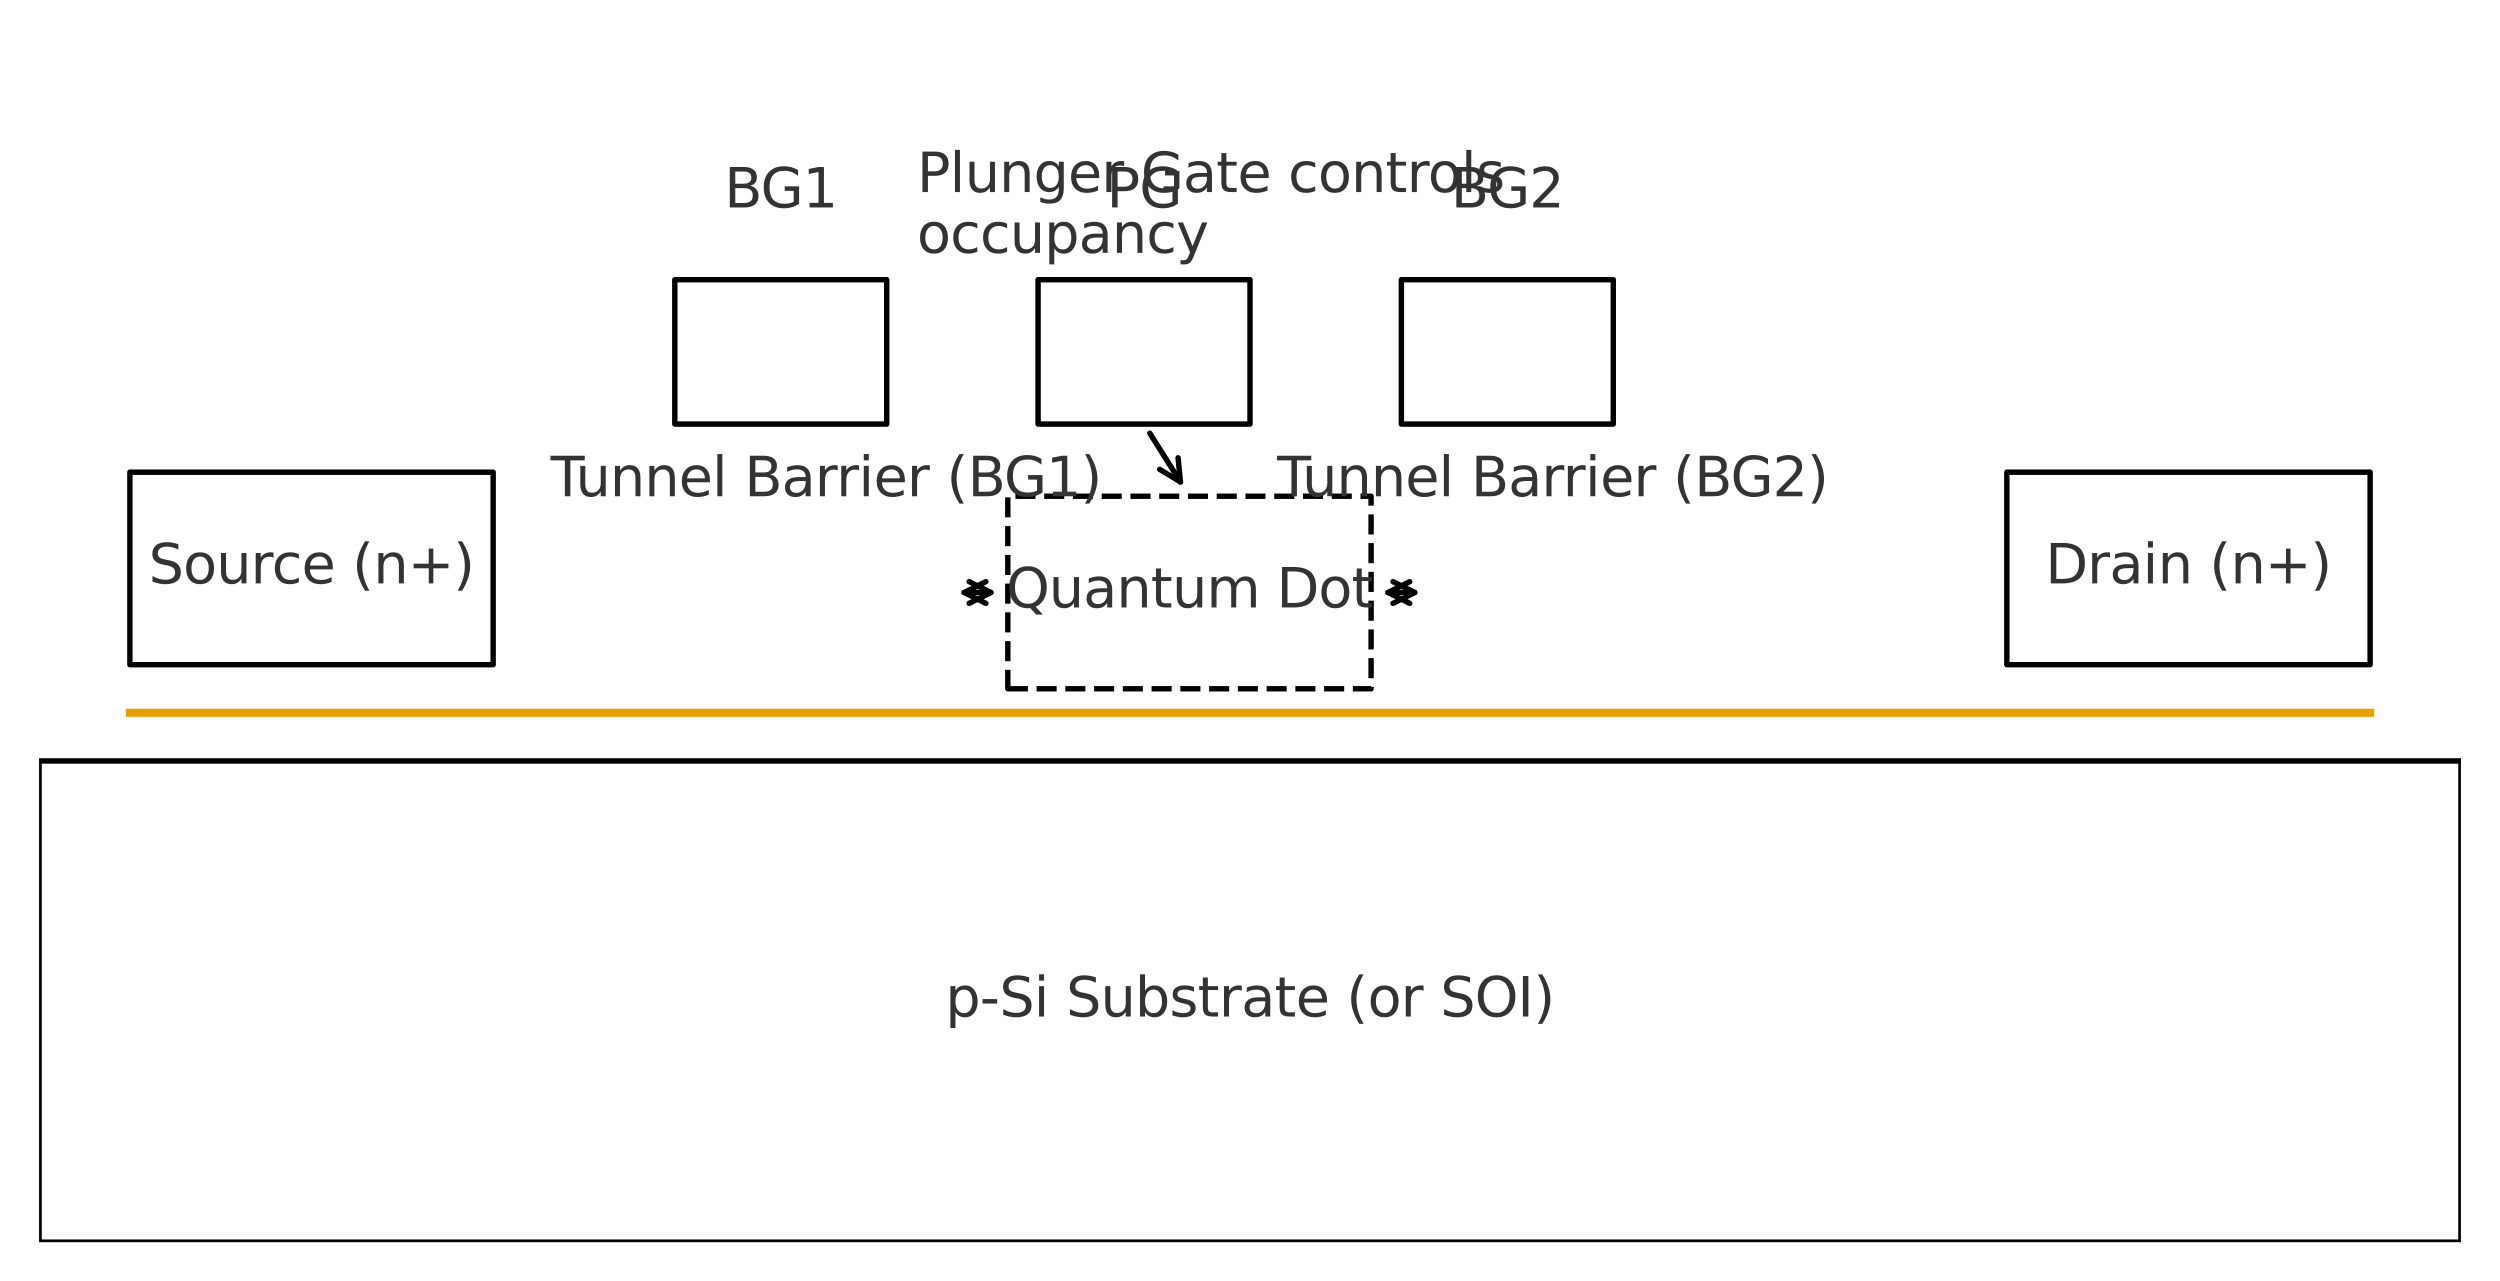 <?xml version="1.0" encoding="utf-8" standalone="no"?>
<!DOCTYPE svg PUBLIC "-//W3C//DTD SVG 1.1//EN"
  "http://www.w3.org/Graphics/SVG/1.1/DTD/svg11.dtd">
<svg xmlns:xlink="http://www.w3.org/1999/xlink" width="460.8pt" height="236.16pt" viewBox="0 0 460.8 236.16" xmlns="http://www.w3.org/2000/svg" version="1.1">
 <defs>
  <style type="text/css">*{stroke-linejoin: round; stroke-linecap: butt}</style>
 </defs>
 <g id="figure_1">
  <g id="patch_1">
   <path d="M 0 236.16 
L 460.8 236.16 
L 460.8 0 
L 0 0 
z
" style="fill: #ffffff"/>
  </g>
  <g id="axes_1">
   <g id="patch_2">
    <path d="M 7.2 228.96 
L 453.6 228.96 
L 453.6 140.256 
L 7.2 140.256 
L 7.2 228.96 
z
" clip-path="url(#p1a400ba011)" style="fill: none; stroke: #000000; stroke-linejoin: miter"/>
   </g>
   <g id="patch_3">
    <path d="M 23.94 122.515 
L 90.9 122.515 
L 90.9 87.034 
L 23.94 87.034 
L 23.94 122.515 
z
" clip-path="url(#p1a400ba011)" style="fill: none; stroke: #000000; stroke-linejoin: miter"/>
   </g>
   <g id="patch_4">
    <path d="M 369.9 122.515 
L 436.86 122.515 
L 436.86 87.034 
L 369.9 87.034 
L 369.9 122.515 
z
" clip-path="url(#p1a400ba011)" style="fill: none; stroke: #000000; stroke-linejoin: miter"/>
   </g>
   <g id="patch_5">
    <path d="M 124.38 78.163 
L 163.44 78.163 
L 163.44 51.552 
L 124.38 51.552 
L 124.38 78.163 
z
" clip-path="url(#p1a400ba011)" style="fill: none; stroke: #000000; stroke-linejoin: miter"/>
   </g>
   <g id="patch_6">
    <path d="M 191.34 78.163 
L 230.4 78.163 
L 230.4 51.552 
L 191.34 51.552 
L 191.34 78.163 
z
" clip-path="url(#p1a400ba011)" style="fill: none; stroke: #000000; stroke-linejoin: miter"/>
   </g>
   <g id="patch_7">
    <path d="M 258.3 78.163 
L 297.36 78.163 
L 297.36 51.552 
L 258.3 51.552 
L 258.3 78.163 
z
" clip-path="url(#p1a400ba011)" style="fill: none; stroke: #000000; stroke-linejoin: miter"/>
   </g>
   <g id="patch_8">
    <path d="M 185.76 126.95 
L 252.72 126.95 
L 252.72 91.469 
L 185.76 91.469 
L 185.76 126.95 
z
" clip-path="url(#p1a400ba011)" style="fill: none; stroke-dasharray: 3.7,1.6; stroke-dashoffset: 0; stroke: #000000; stroke-linejoin: miter"/>
   </g>
   <g id="patch_9">
    <path d="M 182.639 109.21 
Q 180.178 109.21 177.717 109.21 
" clip-path="url(#p1a400ba011)" style="fill: none; stroke: #000000; stroke-linecap: round"/>
    <path d="M 178.639 107.21 
L 182.639 109.21 
L 178.639 111.21 
" clip-path="url(#p1a400ba011)" style="fill: none; stroke: #000000; stroke-linecap: round"/>
    <path d="M 181.717 111.21 
L 177.717 109.21 
L 181.717 107.21 
" clip-path="url(#p1a400ba011)" style="fill: none; stroke: #000000; stroke-linecap: round"/>
   </g>
   <g id="patch_10">
    <path d="M 255.841 109.21 
Q 258.302 109.21 260.763 109.21 
" clip-path="url(#p1a400ba011)" style="fill: none; stroke: #000000; stroke-linecap: round"/>
    <path d="M 259.841 111.21 
L 255.841 109.21 
L 259.841 107.21 
" clip-path="url(#p1a400ba011)" style="fill: none; stroke: #000000; stroke-linecap: round"/>
    <path d="M 256.763 107.21 
L 260.763 109.21 
L 256.763 111.21 
" clip-path="url(#p1a400ba011)" style="fill: none; stroke: #000000; stroke-linecap: round"/>
   </g>
   <g id="patch_11">
    <path d="M 211.935 79.856 
Q 215.055 84.816 217.58 88.83 
" clip-path="url(#p1a400ba011)" style="fill: none; stroke: #000000; stroke-linecap: round"/>
    <path d="M 217.143 84.379 
L 217.58 88.83 
L 213.757 86.509 
" clip-path="url(#p1a400ba011)" style="fill: none; stroke: #000000; stroke-linecap: round"/>
   </g>
   <g id="line2d_1">
    <path d="M 23.94 131.386 
L 436.86 131.386 
" clip-path="url(#p1a400ba011)" style="fill: none; stroke: #e69f00; stroke-width: 1.5; stroke-linecap: square"/>
   </g>
   <g id="text_1">
    <!-- p-Si Substrate (or SOI) -->
    <g style="fill: #333333" transform="translate(174.252 187.367) scale(0.1 -0.1)">
     <defs>
      <path id="DejaVuSans-70" d="M 1159 525 
L 1159 -1331 
L 581 -1331 
L 581 3500 
L 1159 3500 
L 1159 2969 
Q 1341 3281 1617 3432 
Q 1894 3584 2278 3584 
Q 2916 3584 3314 3078 
Q 3713 2572 3713 1747 
Q 3713 922 3314 415 
Q 2916 -91 2278 -91 
Q 1894 -91 1617 61 
Q 1341 213 1159 525 
z
M 3116 1747 
Q 3116 2381 2855 2742 
Q 2594 3103 2138 3103 
Q 1681 3103 1420 2742 
Q 1159 2381 1159 1747 
Q 1159 1113 1420 752 
Q 1681 391 2138 391 
Q 2594 391 2855 752 
Q 3116 1113 3116 1747 
z
" transform="scale(0.016)"/>
      <path id="DejaVuSans-2d" d="M 313 2009 
L 1997 2009 
L 1997 1497 
L 313 1497 
L 313 2009 
z
" transform="scale(0.016)"/>
      <path id="DejaVuSans-53" d="M 3425 4513 
L 3425 3897 
Q 3066 4069 2747 4153 
Q 2428 4238 2131 4238 
Q 1616 4238 1336 4038 
Q 1056 3838 1056 3469 
Q 1056 3159 1242 3001 
Q 1428 2844 1947 2747 
L 2328 2669 
Q 3034 2534 3370 2195 
Q 3706 1856 3706 1288 
Q 3706 609 3251 259 
Q 2797 -91 1919 -91 
Q 1588 -91 1214 -16 
Q 841 59 441 206 
L 441 856 
Q 825 641 1194 531 
Q 1563 422 1919 422 
Q 2459 422 2753 634 
Q 3047 847 3047 1241 
Q 3047 1584 2836 1778 
Q 2625 1972 2144 2069 
L 1759 2144 
Q 1053 2284 737 2584 
Q 422 2884 422 3419 
Q 422 4038 858 4394 
Q 1294 4750 2059 4750 
Q 2388 4750 2728 4690 
Q 3069 4631 3425 4513 
z
" transform="scale(0.016)"/>
      <path id="DejaVuSans-69" d="M 603 3500 
L 1178 3500 
L 1178 0 
L 603 0 
L 603 3500 
z
M 603 4863 
L 1178 4863 
L 1178 4134 
L 603 4134 
L 603 4863 
z
" transform="scale(0.016)"/>
      <path id="DejaVuSans-20" transform="scale(0.016)"/>
      <path id="DejaVuSans-75" d="M 544 1381 
L 544 3500 
L 1119 3500 
L 1119 1403 
Q 1119 906 1312 657 
Q 1506 409 1894 409 
Q 2359 409 2629 706 
Q 2900 1003 2900 1516 
L 2900 3500 
L 3475 3500 
L 3475 0 
L 2900 0 
L 2900 538 
Q 2691 219 2414 64 
Q 2138 -91 1772 -91 
Q 1169 -91 856 284 
Q 544 659 544 1381 
z
M 1991 3584 
L 1991 3584 
z
" transform="scale(0.016)"/>
      <path id="DejaVuSans-62" d="M 3116 1747 
Q 3116 2381 2855 2742 
Q 2594 3103 2138 3103 
Q 1681 3103 1420 2742 
Q 1159 2381 1159 1747 
Q 1159 1113 1420 752 
Q 1681 391 2138 391 
Q 2594 391 2855 752 
Q 3116 1113 3116 1747 
z
M 1159 2969 
Q 1341 3281 1617 3432 
Q 1894 3584 2278 3584 
Q 2916 3584 3314 3078 
Q 3713 2572 3713 1747 
Q 3713 922 3314 415 
Q 2916 -91 2278 -91 
Q 1894 -91 1617 61 
Q 1341 213 1159 525 
L 1159 0 
L 581 0 
L 581 4863 
L 1159 4863 
L 1159 2969 
z
" transform="scale(0.016)"/>
      <path id="DejaVuSans-73" d="M 2834 3397 
L 2834 2853 
Q 2591 2978 2328 3040 
Q 2066 3103 1784 3103 
Q 1356 3103 1142 2972 
Q 928 2841 928 2578 
Q 928 2378 1081 2264 
Q 1234 2150 1697 2047 
L 1894 2003 
Q 2506 1872 2764 1633 
Q 3022 1394 3022 966 
Q 3022 478 2636 193 
Q 2250 -91 1575 -91 
Q 1294 -91 989 -36 
Q 684 19 347 128 
L 347 722 
Q 666 556 975 473 
Q 1284 391 1588 391 
Q 1994 391 2212 530 
Q 2431 669 2431 922 
Q 2431 1156 2273 1281 
Q 2116 1406 1581 1522 
L 1381 1569 
Q 847 1681 609 1914 
Q 372 2147 372 2553 
Q 372 3047 722 3315 
Q 1072 3584 1716 3584 
Q 2034 3584 2315 3537 
Q 2597 3491 2834 3397 
z
" transform="scale(0.016)"/>
      <path id="DejaVuSans-74" d="M 1172 4494 
L 1172 3500 
L 2356 3500 
L 2356 3053 
L 1172 3053 
L 1172 1153 
Q 1172 725 1289 603 
Q 1406 481 1766 481 
L 2356 481 
L 2356 0 
L 1766 0 
Q 1100 0 847 248 
Q 594 497 594 1153 
L 594 3053 
L 172 3053 
L 172 3500 
L 594 3500 
L 594 4494 
L 1172 4494 
z
" transform="scale(0.016)"/>
      <path id="DejaVuSans-72" d="M 2631 2963 
Q 2534 3019 2420 3045 
Q 2306 3072 2169 3072 
Q 1681 3072 1420 2755 
Q 1159 2438 1159 1844 
L 1159 0 
L 581 0 
L 581 3500 
L 1159 3500 
L 1159 2956 
Q 1341 3275 1631 3429 
Q 1922 3584 2338 3584 
Q 2397 3584 2469 3576 
Q 2541 3569 2628 3553 
L 2631 2963 
z
" transform="scale(0.016)"/>
      <path id="DejaVuSans-61" d="M 2194 1759 
Q 1497 1759 1228 1600 
Q 959 1441 959 1056 
Q 959 750 1161 570 
Q 1363 391 1709 391 
Q 2188 391 2477 730 
Q 2766 1069 2766 1631 
L 2766 1759 
L 2194 1759 
z
M 3341 1997 
L 3341 0 
L 2766 0 
L 2766 531 
Q 2569 213 2275 61 
Q 1981 -91 1556 -91 
Q 1019 -91 701 211 
Q 384 513 384 1019 
Q 384 1609 779 1909 
Q 1175 2209 1959 2209 
L 2766 2209 
L 2766 2266 
Q 2766 2663 2505 2880 
Q 2244 3097 1772 3097 
Q 1472 3097 1187 3025 
Q 903 2953 641 2809 
L 641 3341 
Q 956 3463 1253 3523 
Q 1550 3584 1831 3584 
Q 2591 3584 2966 3190 
Q 3341 2797 3341 1997 
z
" transform="scale(0.016)"/>
      <path id="DejaVuSans-65" d="M 3597 1894 
L 3597 1613 
L 953 1613 
Q 991 1019 1311 708 
Q 1631 397 2203 397 
Q 2534 397 2845 478 
Q 3156 559 3463 722 
L 3463 178 
Q 3153 47 2828 -22 
Q 2503 -91 2169 -91 
Q 1331 -91 842 396 
Q 353 884 353 1716 
Q 353 2575 817 3079 
Q 1281 3584 2069 3584 
Q 2775 3584 3186 3129 
Q 3597 2675 3597 1894 
z
M 3022 2063 
Q 3016 2534 2758 2815 
Q 2500 3097 2075 3097 
Q 1594 3097 1305 2825 
Q 1016 2553 972 2059 
L 3022 2063 
z
" transform="scale(0.016)"/>
      <path id="DejaVuSans-28" d="M 1984 4856 
Q 1566 4138 1362 3434 
Q 1159 2731 1159 2009 
Q 1159 1288 1364 580 
Q 1569 -128 1984 -844 
L 1484 -844 
Q 1016 -109 783 600 
Q 550 1309 550 2009 
Q 550 2706 781 3412 
Q 1013 4119 1484 4856 
L 1984 4856 
z
" transform="scale(0.016)"/>
      <path id="DejaVuSans-6f" d="M 1959 3097 
Q 1497 3097 1228 2736 
Q 959 2375 959 1747 
Q 959 1119 1226 758 
Q 1494 397 1959 397 
Q 2419 397 2687 759 
Q 2956 1122 2956 1747 
Q 2956 2369 2687 2733 
Q 2419 3097 1959 3097 
z
M 1959 3584 
Q 2709 3584 3137 3096 
Q 3566 2609 3566 1747 
Q 3566 888 3137 398 
Q 2709 -91 1959 -91 
Q 1206 -91 779 398 
Q 353 888 353 1747 
Q 353 2609 779 3096 
Q 1206 3584 1959 3584 
z
" transform="scale(0.016)"/>
      <path id="DejaVuSans-4f" d="M 2522 4238 
Q 1834 4238 1429 3725 
Q 1025 3213 1025 2328 
Q 1025 1447 1429 934 
Q 1834 422 2522 422 
Q 3209 422 3611 934 
Q 4013 1447 4013 2328 
Q 4013 3213 3611 3725 
Q 3209 4238 2522 4238 
z
M 2522 4750 
Q 3503 4750 4090 4092 
Q 4678 3434 4678 2328 
Q 4678 1225 4090 567 
Q 3503 -91 2522 -91 
Q 1538 -91 948 565 
Q 359 1222 359 2328 
Q 359 3434 948 4092 
Q 1538 4750 2522 4750 
z
" transform="scale(0.016)"/>
      <path id="DejaVuSans-49" d="M 628 4666 
L 1259 4666 
L 1259 0 
L 628 0 
L 628 4666 
z
" transform="scale(0.016)"/>
      <path id="DejaVuSans-29" d="M 513 4856 
L 1013 4856 
Q 1481 4119 1714 3412 
Q 1947 2706 1947 2009 
Q 1947 1309 1714 600 
Q 1481 -109 1013 -844 
L 513 -844 
Q 928 -128 1133 580 
Q 1338 1288 1338 2009 
Q 1338 2731 1133 3434 
Q 928 4138 513 4856 
z
" transform="scale(0.016)"/>
     </defs>
     <use xlink:href="#DejaVuSans-70"/>
     <use xlink:href="#DejaVuSans-2d" x="63.477"/>
     <use xlink:href="#DejaVuSans-53" x="99.561"/>
     <use xlink:href="#DejaVuSans-69" x="163.037"/>
     <use xlink:href="#DejaVuSans-20" x="190.82"/>
     <use xlink:href="#DejaVuSans-53" x="222.607"/>
     <use xlink:href="#DejaVuSans-75" x="286.084"/>
     <use xlink:href="#DejaVuSans-62" x="349.463"/>
     <use xlink:href="#DejaVuSans-73" x="412.939"/>
     <use xlink:href="#DejaVuSans-74" x="465.039"/>
     <use xlink:href="#DejaVuSans-72" x="504.248"/>
     <use xlink:href="#DejaVuSans-61" x="545.361"/>
     <use xlink:href="#DejaVuSans-74" x="606.641"/>
     <use xlink:href="#DejaVuSans-65" x="645.85"/>
     <use xlink:href="#DejaVuSans-20" x="707.373"/>
     <use xlink:href="#DejaVuSans-28" x="739.16"/>
     <use xlink:href="#DejaVuSans-6f" x="778.174"/>
     <use xlink:href="#DejaVuSans-72" x="839.355"/>
     <use xlink:href="#DejaVuSans-20" x="880.469"/>
     <use xlink:href="#DejaVuSans-53" x="912.256"/>
     <use xlink:href="#DejaVuSans-4f" x="975.732"/>
     <use xlink:href="#DejaVuSans-49" x="1054.443"/>
     <use xlink:href="#DejaVuSans-29" x="1083.936"/>
    </g>
   </g>
   <g id="text_2">
    <!-- Source (n+) -->
    <g style="fill: #333333" transform="translate(27.4 107.534) scale(0.1 -0.1)">
     <defs>
      <path id="DejaVuSans-63" d="M 3122 3366 
L 3122 2828 
Q 2878 2963 2633 3030 
Q 2388 3097 2138 3097 
Q 1578 3097 1268 2742 
Q 959 2388 959 1747 
Q 959 1106 1268 751 
Q 1578 397 2138 397 
Q 2388 397 2633 464 
Q 2878 531 3122 666 
L 3122 134 
Q 2881 22 2623 -34 
Q 2366 -91 2075 -91 
Q 1284 -91 818 406 
Q 353 903 353 1747 
Q 353 2603 823 3093 
Q 1294 3584 2113 3584 
Q 2378 3584 2631 3529 
Q 2884 3475 3122 3366 
z
" transform="scale(0.016)"/>
      <path id="DejaVuSans-6e" d="M 3513 2113 
L 3513 0 
L 2938 0 
L 2938 2094 
Q 2938 2591 2744 2837 
Q 2550 3084 2163 3084 
Q 1697 3084 1428 2787 
Q 1159 2491 1159 1978 
L 1159 0 
L 581 0 
L 581 3500 
L 1159 3500 
L 1159 2956 
Q 1366 3272 1645 3428 
Q 1925 3584 2291 3584 
Q 2894 3584 3203 3211 
Q 3513 2838 3513 2113 
z
" transform="scale(0.016)"/>
      <path id="DejaVuSans-2b" d="M 2944 4013 
L 2944 2272 
L 4684 2272 
L 4684 1741 
L 2944 1741 
L 2944 0 
L 2419 0 
L 2419 1741 
L 678 1741 
L 678 2272 
L 2419 2272 
L 2419 4013 
L 2944 4013 
z
" transform="scale(0.016)"/>
     </defs>
     <use xlink:href="#DejaVuSans-53"/>
     <use xlink:href="#DejaVuSans-6f" x="63.477"/>
     <use xlink:href="#DejaVuSans-75" x="124.658"/>
     <use xlink:href="#DejaVuSans-72" x="188.037"/>
     <use xlink:href="#DejaVuSans-63" x="226.9"/>
     <use xlink:href="#DejaVuSans-65" x="281.881"/>
     <use xlink:href="#DejaVuSans-20" x="343.404"/>
     <use xlink:href="#DejaVuSans-28" x="375.191"/>
     <use xlink:href="#DejaVuSans-6e" x="414.205"/>
     <use xlink:href="#DejaVuSans-2b" x="477.584"/>
     <use xlink:href="#DejaVuSans-29" x="561.373"/>
    </g>
   </g>
   <g id="text_3">
    <!-- Drain (n+) -->
    <g style="fill: #333333" transform="translate(377.003 107.534) scale(0.1 -0.1)">
     <defs>
      <path id="DejaVuSans-44" d="M 1259 4147 
L 1259 519 
L 2022 519 
Q 2988 519 3436 956 
Q 3884 1394 3884 2338 
Q 3884 3275 3436 3711 
Q 2988 4147 2022 4147 
L 1259 4147 
z
M 628 4666 
L 1925 4666 
Q 3281 4666 3915 4102 
Q 4550 3538 4550 2338 
Q 4550 1131 3912 565 
Q 3275 0 1925 0 
L 628 0 
L 628 4666 
z
" transform="scale(0.016)"/>
     </defs>
     <use xlink:href="#DejaVuSans-44"/>
     <use xlink:href="#DejaVuSans-72" x="77.002"/>
     <use xlink:href="#DejaVuSans-61" x="118.115"/>
     <use xlink:href="#DejaVuSans-69" x="179.395"/>
     <use xlink:href="#DejaVuSans-6e" x="207.178"/>
     <use xlink:href="#DejaVuSans-20" x="270.557"/>
     <use xlink:href="#DejaVuSans-28" x="302.344"/>
     <use xlink:href="#DejaVuSans-6e" x="341.357"/>
     <use xlink:href="#DejaVuSans-2b" x="404.736"/>
     <use xlink:href="#DejaVuSans-29" x="488.525"/>
    </g>
   </g>
   <g id="text_4">
    <!-- BG1 -->
    <g style="fill: #333333" transform="translate(133.512 38.246) scale(0.1 -0.1)">
     <defs>
      <path id="DejaVuSans-42" d="M 1259 2228 
L 1259 519 
L 2272 519 
Q 2781 519 3026 730 
Q 3272 941 3272 1375 
Q 3272 1813 3026 2020 
Q 2781 2228 2272 2228 
L 1259 2228 
z
M 1259 4147 
L 1259 2741 
L 2194 2741 
Q 2656 2741 2882 2914 
Q 3109 3088 3109 3444 
Q 3109 3797 2882 3972 
Q 2656 4147 2194 4147 
L 1259 4147 
z
M 628 4666 
L 2241 4666 
Q 2963 4666 3353 4366 
Q 3744 4066 3744 3513 
Q 3744 3084 3544 2831 
Q 3344 2578 2956 2516 
Q 3422 2416 3680 2098 
Q 3938 1781 3938 1306 
Q 3938 681 3513 340 
Q 3088 0 2303 0 
L 628 0 
L 628 4666 
z
" transform="scale(0.016)"/>
      <path id="DejaVuSans-47" d="M 3809 666 
L 3809 1919 
L 2778 1919 
L 2778 2438 
L 4434 2438 
L 4434 434 
Q 4069 175 3628 42 
Q 3188 -91 2688 -91 
Q 1594 -91 976 548 
Q 359 1188 359 2328 
Q 359 3472 976 4111 
Q 1594 4750 2688 4750 
Q 3144 4750 3555 4637 
Q 3966 4525 4313 4306 
L 4313 3634 
Q 3963 3931 3569 4081 
Q 3175 4231 2741 4231 
Q 1884 4231 1454 3753 
Q 1025 3275 1025 2328 
Q 1025 1384 1454 906 
Q 1884 428 2741 428 
Q 3075 428 3337 486 
Q 3600 544 3809 666 
z
" transform="scale(0.016)"/>
      <path id="DejaVuSans-31" d="M 794 531 
L 1825 531 
L 1825 4091 
L 703 3866 
L 703 4441 
L 1819 4666 
L 2450 4666 
L 2450 531 
L 3481 531 
L 3481 0 
L 794 0 
L 794 531 
z
" transform="scale(0.016)"/>
     </defs>
     <use xlink:href="#DejaVuSans-42"/>
     <use xlink:href="#DejaVuSans-47" x="66.854"/>
     <use xlink:href="#DejaVuSans-31" x="144.344"/>
    </g>
   </g>
   <g id="text_5">
    <!-- PG -->
    <g style="fill: #333333" transform="translate(203.981 38.246) scale(0.1 -0.1)">
     <defs>
      <path id="DejaVuSans-50" d="M 1259 4147 
L 1259 2394 
L 2053 2394 
Q 2494 2394 2734 2622 
Q 2975 2850 2975 3272 
Q 2975 3691 2734 3919 
Q 2494 4147 2053 4147 
L 1259 4147 
z
M 628 4666 
L 2053 4666 
Q 2838 4666 3239 4311 
Q 3641 3956 3641 3272 
Q 3641 2581 3239 2228 
Q 2838 1875 2053 1875 
L 1259 1875 
L 1259 0 
L 628 0 
L 628 4666 
z
" transform="scale(0.016)"/>
     </defs>
     <use xlink:href="#DejaVuSans-50"/>
     <use xlink:href="#DejaVuSans-47" x="60.303"/>
    </g>
   </g>
   <g id="text_6">
    <!-- BG2 -->
    <g style="fill: #333333" transform="translate(267.432 38.246) scale(0.1 -0.1)">
     <defs>
      <path id="DejaVuSans-32" d="M 1228 531 
L 3431 531 
L 3431 0 
L 469 0 
L 469 531 
Q 828 903 1448 1529 
Q 2069 2156 2228 2338 
Q 2531 2678 2651 2914 
Q 2772 3150 2772 3378 
Q 2772 3750 2511 3984 
Q 2250 4219 1831 4219 
Q 1534 4219 1204 4116 
Q 875 4013 500 3803 
L 500 4441 
Q 881 4594 1212 4672 
Q 1544 4750 1819 4750 
Q 2544 4750 2975 4387 
Q 3406 4025 3406 3419 
Q 3406 3131 3298 2873 
Q 3191 2616 2906 2266 
Q 2828 2175 2409 1742 
Q 1991 1309 1228 531 
z
" transform="scale(0.016)"/>
     </defs>
     <use xlink:href="#DejaVuSans-42"/>
     <use xlink:href="#DejaVuSans-47" x="66.854"/>
     <use xlink:href="#DejaVuSans-32" x="144.344"/>
    </g>
   </g>
   <g id="text_7">
    <!-- Quantum Dot -->
    <g style="fill: #333333" transform="translate(185.445 111.969) scale(0.1 -0.1)">
     <defs>
      <path id="DejaVuSans-51" d="M 2522 4238 
Q 1834 4238 1429 3725 
Q 1025 3213 1025 2328 
Q 1025 1447 1429 934 
Q 1834 422 2522 422 
Q 3209 422 3611 934 
Q 4013 1447 4013 2328 
Q 4013 3213 3611 3725 
Q 3209 4238 2522 4238 
z
M 3406 84 
L 4238 -825 
L 3475 -825 
L 2784 -78 
Q 2681 -84 2626 -87 
Q 2572 -91 2522 -91 
Q 1538 -91 948 567 
Q 359 1225 359 2328 
Q 359 3434 948 4092 
Q 1538 4750 2522 4750 
Q 3503 4750 4090 4092 
Q 4678 3434 4678 2328 
Q 4678 1516 4351 937 
Q 4025 359 3406 84 
z
" transform="scale(0.016)"/>
      <path id="DejaVuSans-6d" d="M 3328 2828 
Q 3544 3216 3844 3400 
Q 4144 3584 4550 3584 
Q 5097 3584 5394 3201 
Q 5691 2819 5691 2113 
L 5691 0 
L 5113 0 
L 5113 2094 
Q 5113 2597 4934 2840 
Q 4756 3084 4391 3084 
Q 3944 3084 3684 2787 
Q 3425 2491 3425 1978 
L 3425 0 
L 2847 0 
L 2847 2094 
Q 2847 2600 2669 2842 
Q 2491 3084 2119 3084 
Q 1678 3084 1418 2786 
Q 1159 2488 1159 1978 
L 1159 0 
L 581 0 
L 581 3500 
L 1159 3500 
L 1159 2956 
Q 1356 3278 1631 3431 
Q 1906 3584 2284 3584 
Q 2666 3584 2933 3390 
Q 3200 3197 3328 2828 
z
" transform="scale(0.016)"/>
     </defs>
     <use xlink:href="#DejaVuSans-51"/>
     <use xlink:href="#DejaVuSans-75" x="78.711"/>
     <use xlink:href="#DejaVuSans-61" x="142.09"/>
     <use xlink:href="#DejaVuSans-6e" x="203.369"/>
     <use xlink:href="#DejaVuSans-74" x="266.748"/>
     <use xlink:href="#DejaVuSans-75" x="305.957"/>
     <use xlink:href="#DejaVuSans-6d" x="369.336"/>
     <use xlink:href="#DejaVuSans-20" x="466.748"/>
     <use xlink:href="#DejaVuSans-44" x="498.535"/>
     <use xlink:href="#DejaVuSans-6f" x="575.537"/>
     <use xlink:href="#DejaVuSans-74" x="636.719"/>
    </g>
   </g>
   <g id="text_8">
    <!-- Tunnel Barrier (BG1) -->
    <g style="fill: #333333" transform="translate(101.493 91.469) scale(0.1 -0.1)">
     <defs>
      <path id="DejaVuSans-54" d="M -19 4666 
L 3928 4666 
L 3928 4134 
L 2272 4134 
L 2272 0 
L 1638 0 
L 1638 4134 
L -19 4134 
L -19 4666 
z
" transform="scale(0.016)"/>
      <path id="DejaVuSans-6c" d="M 603 4863 
L 1178 4863 
L 1178 0 
L 603 0 
L 603 4863 
z
" transform="scale(0.016)"/>
     </defs>
     <use xlink:href="#DejaVuSans-54"/>
     <use xlink:href="#DejaVuSans-75" x="45.959"/>
     <use xlink:href="#DejaVuSans-6e" x="109.338"/>
     <use xlink:href="#DejaVuSans-6e" x="172.717"/>
     <use xlink:href="#DejaVuSans-65" x="236.096"/>
     <use xlink:href="#DejaVuSans-6c" x="297.619"/>
     <use xlink:href="#DejaVuSans-20" x="325.402"/>
     <use xlink:href="#DejaVuSans-42" x="357.189"/>
     <use xlink:href="#DejaVuSans-61" x="425.793"/>
     <use xlink:href="#DejaVuSans-72" x="487.072"/>
     <use xlink:href="#DejaVuSans-72" x="526.436"/>
     <use xlink:href="#DejaVuSans-69" x="567.549"/>
     <use xlink:href="#DejaVuSans-65" x="595.332"/>
     <use xlink:href="#DejaVuSans-72" x="656.855"/>
     <use xlink:href="#DejaVuSans-20" x="697.969"/>
     <use xlink:href="#DejaVuSans-28" x="729.756"/>
     <use xlink:href="#DejaVuSans-42" x="768.77"/>
     <use xlink:href="#DejaVuSans-47" x="835.623"/>
     <use xlink:href="#DejaVuSans-31" x="913.113"/>
     <use xlink:href="#DejaVuSans-29" x="976.736"/>
    </g>
   </g>
   <g id="text_9">
    <!-- Tunnel Barrier (BG2) -->
    <g style="fill: #333333" transform="translate(235.413 91.469) scale(0.1 -0.1)">
     <use xlink:href="#DejaVuSans-54"/>
     <use xlink:href="#DejaVuSans-75" x="45.959"/>
     <use xlink:href="#DejaVuSans-6e" x="109.338"/>
     <use xlink:href="#DejaVuSans-6e" x="172.717"/>
     <use xlink:href="#DejaVuSans-65" x="236.096"/>
     <use xlink:href="#DejaVuSans-6c" x="297.619"/>
     <use xlink:href="#DejaVuSans-20" x="325.402"/>
     <use xlink:href="#DejaVuSans-42" x="357.189"/>
     <use xlink:href="#DejaVuSans-61" x="425.793"/>
     <use xlink:href="#DejaVuSans-72" x="487.072"/>
     <use xlink:href="#DejaVuSans-72" x="526.436"/>
     <use xlink:href="#DejaVuSans-69" x="567.549"/>
     <use xlink:href="#DejaVuSans-65" x="595.332"/>
     <use xlink:href="#DejaVuSans-72" x="656.855"/>
     <use xlink:href="#DejaVuSans-20" x="697.969"/>
     <use xlink:href="#DejaVuSans-28" x="729.756"/>
     <use xlink:href="#DejaVuSans-42" x="768.77"/>
     <use xlink:href="#DejaVuSans-47" x="835.623"/>
     <use xlink:href="#DejaVuSans-32" x="913.113"/>
     <use xlink:href="#DejaVuSans-29" x="976.736"/>
    </g>
   </g>
   <g id="text_10">
    <!-- Plunger Gate controls -->
    <g style="fill: #333333" transform="translate(169.02 35.407) scale(0.1 -0.1)">
     <defs>
      <path id="DejaVuSans-67" d="M 2906 1791 
Q 2906 2416 2648 2759 
Q 2391 3103 1925 3103 
Q 1463 3103 1205 2759 
Q 947 2416 947 1791 
Q 947 1169 1205 825 
Q 1463 481 1925 481 
Q 2391 481 2648 825 
Q 2906 1169 2906 1791 
z
M 3481 434 
Q 3481 -459 3084 -895 
Q 2688 -1331 1869 -1331 
Q 1566 -1331 1297 -1286 
Q 1028 -1241 775 -1147 
L 775 -588 
Q 1028 -725 1275 -790 
Q 1522 -856 1778 -856 
Q 2344 -856 2625 -561 
Q 2906 -266 2906 331 
L 2906 616 
Q 2728 306 2450 153 
Q 2172 0 1784 0 
Q 1141 0 747 490 
Q 353 981 353 1791 
Q 353 2603 747 3093 
Q 1141 3584 1784 3584 
Q 2172 3584 2450 3431 
Q 2728 3278 2906 2969 
L 2906 3500 
L 3481 3500 
L 3481 434 
z
" transform="scale(0.016)"/>
     </defs>
     <use xlink:href="#DejaVuSans-50"/>
     <use xlink:href="#DejaVuSans-6c" x="60.303"/>
     <use xlink:href="#DejaVuSans-75" x="88.086"/>
     <use xlink:href="#DejaVuSans-6e" x="151.465"/>
     <use xlink:href="#DejaVuSans-67" x="214.844"/>
     <use xlink:href="#DejaVuSans-65" x="278.32"/>
     <use xlink:href="#DejaVuSans-72" x="339.844"/>
     <use xlink:href="#DejaVuSans-20" x="380.957"/>
     <use xlink:href="#DejaVuSans-47" x="412.744"/>
     <use xlink:href="#DejaVuSans-61" x="490.234"/>
     <use xlink:href="#DejaVuSans-74" x="551.514"/>
     <use xlink:href="#DejaVuSans-65" x="590.723"/>
     <use xlink:href="#DejaVuSans-20" x="652.246"/>
     <use xlink:href="#DejaVuSans-63" x="684.033"/>
     <use xlink:href="#DejaVuSans-6f" x="739.014"/>
     <use xlink:href="#DejaVuSans-6e" x="800.195"/>
     <use xlink:href="#DejaVuSans-74" x="863.574"/>
     <use xlink:href="#DejaVuSans-72" x="902.783"/>
     <use xlink:href="#DejaVuSans-6f" x="941.646"/>
     <use xlink:href="#DejaVuSans-6c" x="1002.828"/>
     <use xlink:href="#DejaVuSans-73" x="1030.611"/>
    </g>
    <!-- occupancy -->
    <g style="fill: #333333" transform="translate(169.02 46.605) scale(0.1 -0.1)">
     <defs>
      <path id="DejaVuSans-79" d="M 2059 -325 
Q 1816 -950 1584 -1140 
Q 1353 -1331 966 -1331 
L 506 -1331 
L 506 -850 
L 844 -850 
Q 1081 -850 1212 -737 
Q 1344 -625 1503 -206 
L 1606 56 
L 191 3500 
L 800 3500 
L 1894 763 
L 2988 3500 
L 3597 3500 
L 2059 -325 
z
" transform="scale(0.016)"/>
     </defs>
     <use xlink:href="#DejaVuSans-6f"/>
     <use xlink:href="#DejaVuSans-63" x="61.182"/>
     <use xlink:href="#DejaVuSans-63" x="116.162"/>
     <use xlink:href="#DejaVuSans-75" x="171.143"/>
     <use xlink:href="#DejaVuSans-70" x="234.521"/>
     <use xlink:href="#DejaVuSans-61" x="297.998"/>
     <use xlink:href="#DejaVuSans-6e" x="359.277"/>
     <use xlink:href="#DejaVuSans-63" x="422.656"/>
     <use xlink:href="#DejaVuSans-79" x="477.637"/>
    </g>
   </g>
  </g>
 </g>
 <defs>
  <clipPath id="p1a400ba011">
   <rect x="7.2" y="7.2" width="446.4" height="221.76"/>
  </clipPath>
 </defs>
</svg>

